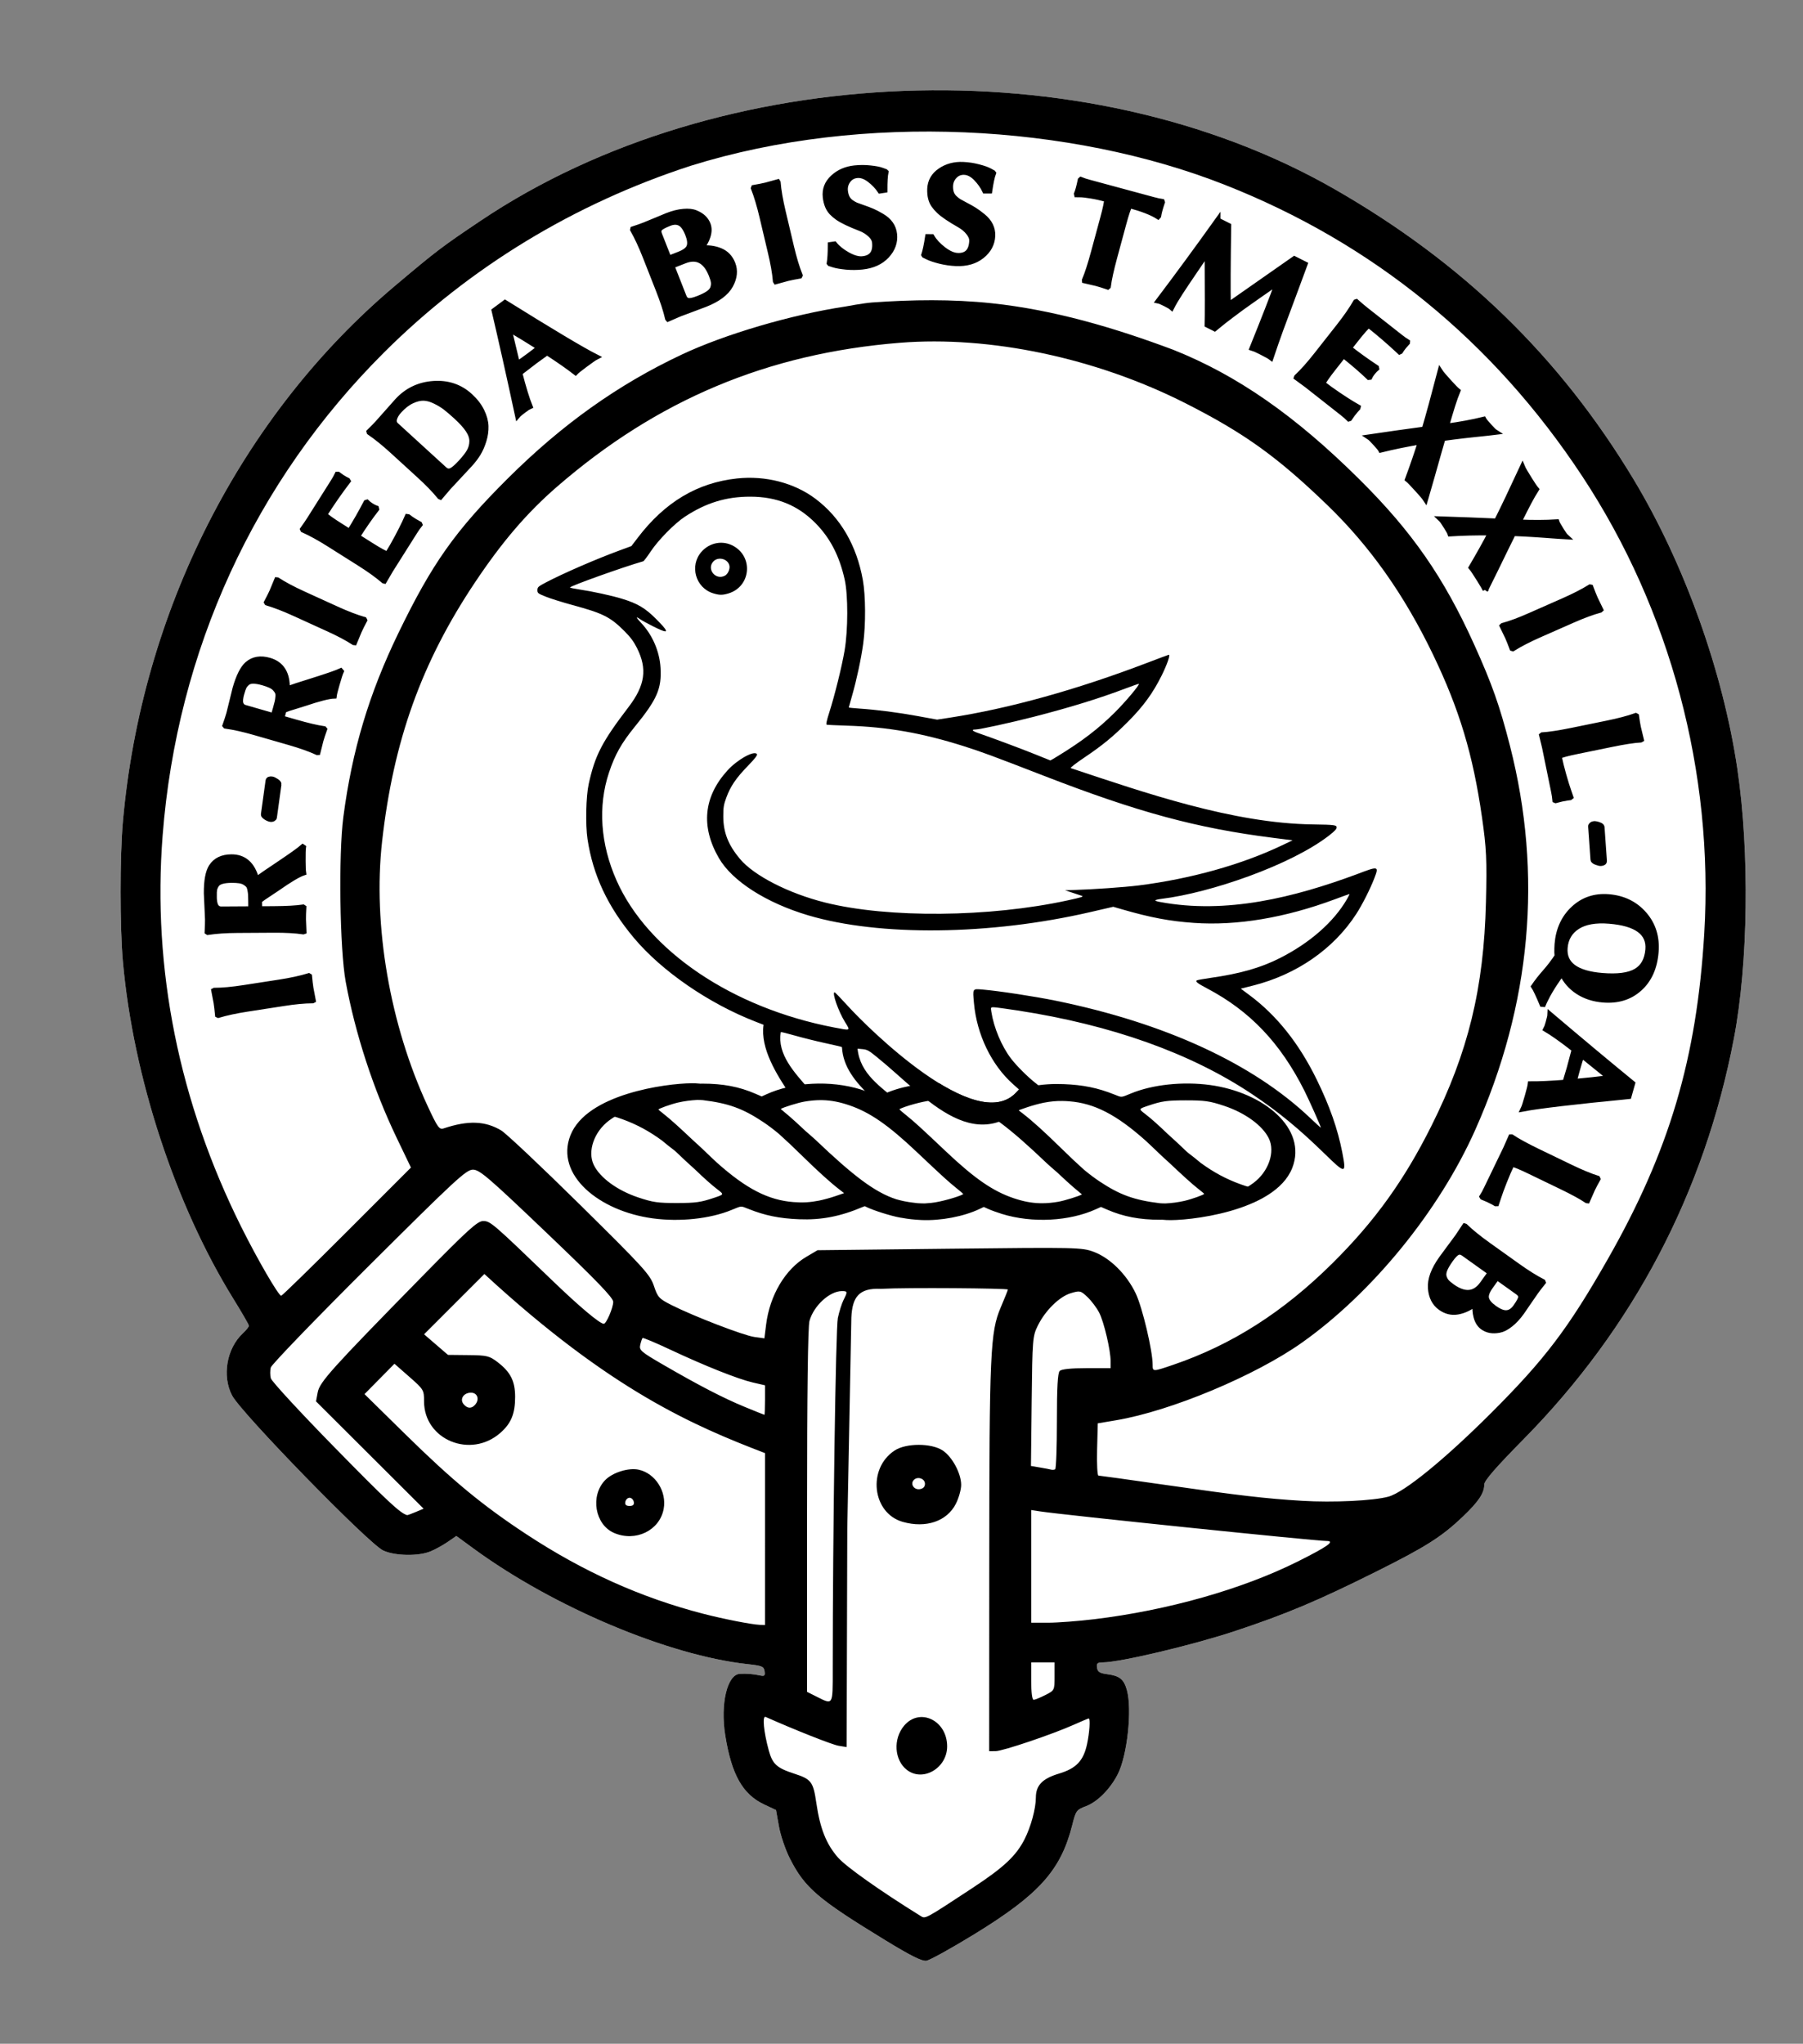 <?xml version="1.0" encoding="UTF-8" standalone="no"?>
<!-- Created with Inkscape (http://www.inkscape.org/) -->

<svg
   version="1.0"
   width="165.673"
   height="187.783"
   id="svg2"
   sodipodi:docname="jhoward-crest-badge-member.svg"
   inkscape:version="1.3.2 (091e20e, 2023-11-25)"
   xmlns:inkscape="http://www.inkscape.org/namespaces/inkscape"
   xmlns:sodipodi="http://sodipodi.sourceforge.net/DTD/sodipodi-0.dtd"
   xmlns="http://www.w3.org/2000/svg"
   xmlns:svg="http://www.w3.org/2000/svg">
  <rect width="100%" height="100%" fill="#808080" stroke="none"/>
  <sodipodi:namedview
     id="namedview1"
     pagecolor="#ffffff"
     bordercolor="#000000"
     borderopacity="0.25"
     inkscape:showpageshadow="2"
     inkscape:pageopacity="0.0"
     inkscape:pagecheckerboard="0"
     inkscape:deskcolor="#d1d1d1"
     inkscape:zoom="3.7127942"
     inkscape:cx="51.309065"
     inkscape:cy="69.758782"
     inkscape:window-width="1920"
     inkscape:window-height="1027"
     inkscape:window-x="1710"
     inkscape:window-y="25"
     inkscape:window-maximized="0"
     inkscape:current-layer="svg2">
    <inkscape:page
       x="0"
       y="0"
       width="165.673"
       height="187.783"
       id="page1"
       margin="9.6"
       bleed="0" />
  </sodipodi:namedview>
  <defs
     id="defs31">
    <inkscape:path-effect
       effect="fill_between_many"
       method="originald"
       linkedpaths="#path2,0,1"
       id="path-effect3"
       is_visible="true"
       lpeversion="0"
       join="true"
       close="true"
       autoreverse="true" />
    <inkscape:path-effect
       effect="fill_between_many"
       method="originald"
       linkedpaths="#path1,0,1"
       id="path-effect4"
       is_visible="true"
       lpeversion="0"
       join="true"
       close="true"
       autoreverse="true" />
    <inkscape:path-effect
       effect="fill_between_many"
       method="originald"
       linkedpaths="#path5,0,1"
       id="path-effect6"
       is_visible="true"
       lpeversion="0"
       join="true"
       close="true"
       autoreverse="true" />
  </defs>
  <g
     id="g1"
     transform="matrix(0.01,0,0,0.01,-66.364,76.652)"
     inkscape:label="Member Crest Badge">
    <g
       id="g2"
       inkscape:label="Belt">
      <path
         inkscape:original-d="M 0,0"
         inkscape:path-effect="#path-effect6"
         d="m 18897.037,-5928.535 c 1181.554,676.796 2071.936,1541.033 2751.936,2671.132 464.596,772.124 820.113,1765.195 951.988,2659.215 113.009,766.022 99.738,1784.777 -32.233,2474.973 -270.35,1413.956 -923.818,2658.555 -1933.954,3683.392 -253.915,257.616 -359.612,379.278 -359.782,414.127 0,79.906 -51.729,157.039 -196.572,295.364 -191.364,182.747 -338.155,276.342 -780.247,497.476 -549.896,275.059 -842.719,398.471 -1319.4,556.088 -388.138,128.339 -1052.636,285.599 -1208.488,286.001 -50.436,0.166 -59.364,8.19 -53.648,48.435 5.516,38.846 24.313,50.61 96.202,60.205 111.786,14.922 150.878,46.903 178.394,145.966 49.432,177.976 3.496,601.344 -83.792,772.467 -69.257,135.758 -185.913,253.649 -290.525,293.601 -89.642,34.234 -94.415,40.73 -127.861,173.876 -104.359,415.45 -304.506,638.311 -901.954,1004.301 -210.901,129.199 -408.42,238.38 -438.927,242.626 -40.351,5.612 -142.097,-45.158 -373.387,-186.325 v 0 c -625.341,-381.675 -744.402,-483.77 -882.02,-756.339 -39.781,-78.796 -84.353,-210.554 -99.059,-292.797 l -26.723,-149.532 -106.7,-49.977 c -200.01,-93.679 -301.84,-274.064 -360.086,-637.833 -46.042,-287.543 18.49,-557.798 134.588,-563.701 64.455,-3.278 123.524,1.426 184.299,14.675 42.115,9.18 48.8,3.228 42.918,-38.217 -6.245,-43.907 -22.824,-50.827 -157.166,-65.545 -728.236,-79.784 -1783.25,-524.933 -2517.847,-1062.381 l -157.497,-115.229 -78.535,54.232 c -43.195,29.828 -114.441,69.163 -158.316,87.412 -110.753,46.06 -328.375,42.076 -435.209,-7.964 -133.902,-62.722 -1304.118,-1263.262 -1388.623,-1424.612 -93.739,-178.99 -49.827,-432.113 99.07,-571.104 30.653,-28.611 55.735,-59.736 55.735,-69.168 0,-9.43 -64.444,-121.205 -143.203,-248.387 -534.41,-862.99 -919.98,-2039.369 -1014.669,-3095.847 -28.199,-314.625 -28.267,-968.454 -0.166,-1287.463 170.043,-1928.177 1085.084,-3730.695 2499.116,-4922.818 384.281,-323.981 430.529,-359.111 791.268,-601.092 2194.132,-1471.829 5540.982,-1606.712 7841.045,-289.236 z"
         id="path6"
         style="vector-effect:non-scaling-stroke;fill:#ffffff;fill-opacity:1;stroke-width:101.95;stroke-dasharray:none;-inkscape-stroke:hairline"
         inkscape:label="Fill" />
      <path
         style="display:inline;fill:#000000;stroke-width:23.68"
         d="m 18897.037,-5928.535 c 1181.554,676.796 2071.936,1541.033 2751.936,2671.132 464.596,772.124 820.113,1765.195 951.988,2659.215 113.009,766.022 99.738,1784.777 -32.233,2474.973 -270.35,1413.956 -923.818,2658.555 -1933.954,3683.392 -253.915,257.616 -359.612,379.278 -359.782,414.127 0,79.906 -51.729,157.039 -196.572,295.364 -191.364,182.747 -338.155,276.342 -780.247,497.476 -549.896,275.059 -842.719,398.471 -1319.4,556.088 -388.138,128.339 -1052.636,285.599 -1208.488,286.001 -50.436,0.166 -59.364,8.19 -53.648,48.435 5.516,38.846 24.313,50.61 96.202,60.205 111.786,14.922 150.878,46.903 178.394,145.966 49.432,177.976 3.496,601.344 -83.792,772.467 -69.257,135.758 -185.913,253.649 -290.525,293.601 -89.642,34.234 -94.415,40.73 -127.861,173.876 -104.359,415.45 -304.506,638.311 -901.954,1004.301 -210.901,129.199 -408.42,238.38 -438.927,242.626 -40.351,5.612 -142.097,-45.158 -373.387,-186.325 v 0 c -625.341,-381.675 -744.402,-483.77 -882.02,-756.339 -39.781,-78.796 -84.353,-210.554 -99.059,-292.797 l -26.723,-149.532 -106.7,-49.977 c -200.01,-93.679 -301.84,-274.064 -360.086,-637.833 -46.042,-287.543 18.49,-557.798 134.588,-563.701 64.455,-3.278 123.524,1.426 184.299,14.675 42.115,9.18 48.8,3.228 42.918,-38.217 -6.245,-43.907 -22.824,-50.827 -157.166,-65.545 -728.236,-79.784 -1783.25,-524.933 -2517.847,-1062.381 l -157.497,-115.229 -78.535,54.232 c -43.195,29.828 -114.441,69.163 -158.316,87.412 -110.753,46.06 -328.375,42.076 -435.209,-7.964 -133.902,-62.722 -1304.118,-1263.262 -1388.623,-1424.612 -93.739,-178.99 -49.827,-432.113 99.07,-571.104 30.653,-28.611 55.735,-59.736 55.735,-69.168 0,-9.43 -64.444,-121.205 -143.203,-248.387 -534.41,-862.99 -919.98,-2039.369 -1014.669,-3095.847 -28.199,-314.625 -28.267,-968.454 -0.166,-1287.463 170.043,-1928.177 1085.084,-3730.695 2499.116,-4922.818 384.281,-323.981 430.529,-359.111 791.268,-601.092 2194.132,-1471.829 5540.982,-1606.712 7841.045,-289.236 z M 15576.119,9679.292 c 283.228,-186.052 396.315,-291.902 473.83,-443.516 58.707,-114.839 104.349,-282.4 104.689,-384.312 0,-112.656 60.356,-174.821 212.748,-220.469 157.887,-47.295 224.77,-117.643 257.666,-271.018 22.892,-106.771 31.263,-235.605 15.31,-235.605 -4.46,0 -64.782,25.403 -134.116,56.453 -198.977,89.115 -656.575,243.786 -721.497,243.874 l -59.017,0.095 0.781,-1711.253 c 0.829,-1954.194 8.79,-2138.862 105.161,-2365.322 36.294,-85.299 65.992,-159.482 65.992,-164.851 0,-11.438 -928.043,-19.698 -1167.156,-6.358 -200.815,-9.41 -262.822,74.633 -271.36,265.095 v 3.927 0.023 l -37.256,1937.591 -6.003,2003.635 -73.937,-11.999 c -57.403,-9.315 -397.522,-143.768 -670.343,-264.999 -32.36,-14.379 -18.241,135.98 28.936,308.141 34.337,125.329 73.128,160.758 232.853,212.707 158.657,51.598 175.48,73.895 204.27,270.816 34.303,234.64 91.396,377.863 199.75,501.118 74.057,84.248 387.374,305.877 755.381,534.341 48.253,29.957 31.727,38.776 483.669,-258.105 z m -607.682,-1083.186 c -114.854,-90.341 -126.543,-283.851 -24.476,-405.151 143.225,-170.206 395.532,-49.095 395.532,189.854 0,200.634 -224.266,330.762 -371.056,215.297 z m -36.631,-2277.866 c -281.614,-79.759 -328.146,-490.155 -74.413,-656.141 105.458,-68.983 337.45,-68.892 441.38,0.166 87.744,58.31 169.467,210.858 169.467,316.328 0,42.205 -21.717,119.821 -48.279,172.479 -81.434,161.486 -274.621,227.641 -488.155,167.16 z m 203.841,-350.074 c 0,-47.339 -66.711,-70.914 -101.688,-35.935 -36.064,36.065 -0.828,93.066 53.315,85.426 31.65,-4.493 48.373,-21.602 48.373,-49.49 z m -847.508,1710.958 c 0,-1262.905 27.72,-3143.847 47.142,-3234.75 12.604,-59.009 36.105,-133.363 52.228,-165.232 38.353,-75.832 37.331,-81.532 -14.671,-81.532 -113.07,0 -259.651,134.722 -298.402,274.252 -14.359,51.719 -22.205,665.401 -22.283,1743.91 v 1664.11 l 91.198,45.812 c 148.759,74.727 144.837,81.406 144.909,-246.57 z m 1953.436,230.235 c 84.688,-43.205 84.979,-43.785 84.979,-171.662 v -128.31 h -107.287 -107.295 v 171.661 c 0,104.521 8.735,171.662 22.318,171.662 12.271,0 60.55,-19.508 107.285,-43.351 z m -5154.334,-3868.843 -277.06,277.061 -277.063,277.061 109.814,94.591 109.812,94.59 186.83,1.939 c 171.072,1.776 193.628,7.128 267.454,63.433 120.399,91.835 162.631,174.889 162.718,320.069 0,155.259 -36.222,243.804 -135.918,331.339 -273.094,239.786 -700.847,63.149 -700.847,-289.413 0,-104.682 -3.079,-109.818 -135.984,-226.492 l -135.971,-119.381 -137.609,139.474 -137.612,139.473 375.511,369.108 c 433.461,426.075 709.955,654.415 1113.487,919.583 523.45,343.966 1052.295,581.696 1621.514,728.916 189.235,48.943 445.513,99.224 521.206,102.26 l 48.279,1.939 V 6476.131 5686.199 C 13014.419,5436.416 12248.976,5111.875 11087.25,4040.515 Z m 1190.784,2378.845 c -174.997,-76.121 -219.707,-340.024 -81.969,-483.797 68.059,-71.04 215.963,-117.319 309.365,-96.802 152.908,33.583 259.19,200.946 229.179,360.898 -37.265,198.622 -259.347,305.488 -456.575,219.701 z m 182.054,-285.192 c -3.996,-20.654 -21.452,-37.552 -38.834,-37.552 -17.378,0 -34.847,16.898 -38.829,37.552 -5.028,26.346 6.487,37.551 38.829,37.551 32.319,0 43.908,-11.205 38.834,-37.551 z m 4231.898,1078.192 c 674.443,-81.274 1360.978,-276.009 1869.401,-530.265 275.886,-137.96 346.64,-188.51 263.852,-188.51 -100.866,0 -2435.807,-241.115 -2632.79,-271.872 l -80.468,-12.564 v 517.728 517.727 h 156.216 c 85.909,0 276.612,-14.51 423.789,-32.244 z m -6235.459,-985.052 72.38,-30.241 -494.336,-493.065 -494.328,-493.064 15.473,-82.875 c 17.68,-94.686 126.402,-215.399 955.214,-1060.576 426.191,-434.608 513.152,-513.61 565.346,-513.61 65.589,0 85.549,17.177 639.038,550.115 247.38,238.198 432.92,394.025 469.154,394.025 23.247,0 86.584,-147.52 86.584,-201.665 0,-37.541 -152.048,-195.127 -610.057,-632.274 -538.24,-513.716 -618.156,-582.27 -678.751,-582.27 -61.791,0 -157.788,88.724 -957.178,884.697 -488.675,486.584 -893.997,906.619 -900.722,933.411 -6.723,26.792 -6.585,71.194 0.426,98.672 6.891,27.477 270.553,313.343 585.907,635.258 482.425,492.461 607.208,608.789 667.537,622.344 3.33,0.727 38.618,-12.249 78.423,-28.881 z M 15747.193,-4879.004 c 572.409,60.335 1128.846,224.94 1669.632,427.495 588.42,234.52 1121.553,605.745 1712.448,1192.4 482.74,479.273 773.649,898.252 1053.572,1517.435 163.393,361.411 234.289,562.113 328.148,928.907 303.012,1184.204 194.898,2377.611 -319.919,3531.341 -330.999,741.788 -944.43,1494.575 -1590.976,1952.409 -430.399,304.773 -1205.75,628.669 -1707.578,713.322 l -168.998,28.509 -6.081,239.977 c -3.33,131.988 2.131,239.977 12.034,239.977 9.952,0 283.056,38.073 606.88,84.607 688.996,99.008 928.329,126.869 1264.7,147.224 285.4,17.271 654.979,-0.485 792.883,-38.098 h 0.02 c 145.832,-39.773 517.731,-342.798 947.036,-771.648 491.992,-491.471 706.541,-774.678 1069.456,-1411.693 565,-991.736 817.317,-1843.857 885.973,-2992.158 88.242,-1475.898 -311.056,-2971.698 -1121.396,-4200.91 -818.674,-1241.834 -1924.202,-2142.403 -3288.56,-2678.87 -1409.898,-554.372 -3314.154,-668.489 -4901.711,-173.586 -1072.005,348.167 -2033.914,933.277 -2817.721,1713.97 C 8975.856,-3241.951 8262.626,-1686.55 8130.703,12.28 8035.483,1238.443 8280.683,2458.804 8853.05,3607.522 c 148.43,297.876 342.844,633.003 367.223,633.003 8.144,0 279.703,-265.038 603.482,-588.974 l 588.68,-588.972 -131.877,-274.7 c -213.209,-444.115 -380.069,-955.506 -467.731,-1433.417 -54.41,-296.646 -66.785,-1167.176 -21.502,-1512.768 80.494,-614.35 235.788,-1132.891 506.747,-1692.066 309.536,-638.785 521.838,-938.588 1005.33,-1419.702 498.288,-495.837 1009.957,-860.297 1595.045,-1136.138 400.001,-188.584 1011.513,-368.312 1506.133,-442.665 0,0 164.681,-31.334 248.095,-37.294 363.917,-26.002 732.27,-31.015 1094.517,7.169 z m 600.822,10270.542 c 0,-309.198 7.379,-441.743 25.748,-460.074 16.69,-16.694 103.466,-25.749 246.764,-25.749 h 221.014 v -62.97 c 0,-102.402 -60.775,-360.898 -105.133,-447.121 -22.626,-43.998 -70.775,-108.145 -106.996,-142.548 -62.98,-59.834 -69.648,-61.413 -153.374,-36.326 -105.268,31.538 -235.028,159.097 -303.736,298.59 -47.631,96.706 -49.859,124.249 -56.196,694.944 l -6.569,594.248 81.701,13.69 c 44.938,7.526 91.359,16.424 103.161,19.766 11.799,3.34 28.703,1.98 37.549,-3.024 8.857,-5.004 16.101,-204.546 16.101,-443.425 z m -2682.222,-192.459 v -135.79 l -111.913,-25.833 c -137.222,-31.675 -441.053,-152.667 -762.776,-303.755 -132.93,-62.427 -245.604,-109.593 -250.388,-104.812 -4.788,4.777 -14.305,32.812 -21.176,62.292 -11.465,49.19 5.514,64.051 206.506,180.614 331.917,192.505 557.011,309.043 752.249,389.472 97.226,40.049 179.183,72.993 182.136,73.21 2.913,0.249 5.354,-60.713 5.354,-135.397 z m -2661.605,40.26 c 40.401,-48.684 18.366,-108.32 -40.018,-108.32 -67.685,0 -106.03,59.56 -67.915,105.49 35.152,42.352 74.277,43.378 107.933,2.829 z m 6407.865,-362.804 c 543.046,-184.702 1014.499,-485.123 1469.526,-936.419 386.034,-382.878 657.658,-760.005 907.719,-1260.327 338.505,-677.264 481.543,-1263.894 501.034,-2054.89 9.642,-391.252 4.788,-494.426 -36.655,-783.206 -82.504,-574.444 -207.402,-989.269 -449.016,-1491.311 -265.004,-550.636 -578.919,-994.927 -970.305,-1373.294 -459.369,-444.079 -766.326,-664.476 -1306.175,-937.832 -820.896,-415.671 -1795.393,-621.615 -2625.002,-554.755 -1212.582,97.723 -2226.979,523.518 -3146.937,1320.927 -276.907,240.025 -503.997,504.729 -754.725,879.766 -491.774,735.582 -750.468,1456.897 -854.227,2381.807 -86.038,766.922 72.004,1684.52 418.599,2430.492 91.434,196.781 107.19,218.737 147.383,205.286 223.96,-74.955 381.244,-69.404 528.345,18.645 45.251,27.087 371.114,334.26 724.123,682.608 587.253,579.482 645.046,642.968 679.378,746.33 34.58,104.107 47.343,117.931 162.725,176.174 203.991,102.975 661.914,279.193 760.709,292.733 l 91.666,12.565 15.688,-125.54 c 33.744,-270.119 175.987,-509.789 370.361,-624.044 l 102.328,-60.15 1212.359,-13.627 c 1169.795,-13.149 1216.331,-12.149 1325.262,28.456 150.142,55.965 302.829,207.262 386.418,382.905 60.917,128.012 155.145,525.681 155.145,654.784 0,64.39 0.829,64.396 184.274,1.921 z"
         id="path5"
         sodipodi:nodetypes="csssscssscssssssssccsscssssssscsssssssscssscscsssssccssscccccsssssssccssssssssssssccscssssccsccsccccssscccccsscssscccssssccsscsssssscssscsscccssccccsssssssssssssscccssssssccsssssssssssssssscsssssssasccscsssssccssscccssssssscscssssssssscsssssssssssssscsscssssssss"
         inkscape:label="Outline" />
    </g>
    <g
       id="g5"
       transform="matrix(37.095,0,0,37.095,10737.595,-3040.344)"
       style="display:inline;stroke-width:0.628"
       inkscape:label="Torse">
      <path
         inkscape:original-d="M 0,0"
         inkscape:path-effect="#path-effect3"
         d="m 60.795,143.953 c -6.415,0.043 -25.825,2.655 -29.774,12.729 -3.721,9.489 6.953,18.322 20.137,20.113 6.674,0.906 14.145,0.107 19.412,-2.077 2.591,-1.074 2.352,-1.062 4.401,-0.238 3.99,1.604 7.592,2.34 12.395,2.531 5.526,0.22 10.16,-0.68 15.763,-3.062 0.266,-0.113 0.44,-0.169 0.613,-0.17 l 0.471,0.23 c 1.785,0.871 6.017,2.201 8.278,2.602 0.127,0.022 0.268,0.038 0.399,0.058 1.54,0.286 3.092,0.455 4.778,0.531 4.786,0.215 10.401,-0.853 14.333,-2.727 l 1.13,-0.538 1.272,0.572 c 0.699,0.315 2.198,0.857 3.33,1.206 7.443,2.292 16.566,1.816 23.163,-1.209 l 1.255,-0.576 1.707,0.74 c 3.947,1.712 7.937,2.469 12.995,2.467 0.172,-6e-5 0.307,-0.011 0.475,-0.012 0.35,0.026 0.691,0.059 1.049,0.08 4.859,0.296 26.663,-1.96 30.876,-12.705 3.721,-9.489 -6.954,-18.322 -20.138,-20.113 -6.674,-0.906 -14.145,-0.107 -19.412,2.077 -2.591,1.074 -2.351,1.061 -4.401,0.237 -3.99,-1.604 -7.592,-2.34 -12.395,-2.531 -5.526,-0.22 -10.16,0.68 -15.763,3.062 -0.265,0.113 -0.439,0.169 -0.611,0.171 l -0.472,-0.23 c -1.785,-0.871 -6.017,-2.201 -8.278,-2.602 -0.127,-0.023 -0.269,-0.038 -0.4,-0.058 -1.54,-0.286 -3.092,-0.455 -4.777,-0.531 -4.786,-0.215 -10.401,0.853 -14.333,2.727 l -1.13,0.539 -1.272,-0.572 c -0.699,-0.315 -2.198,-0.858 -3.33,-1.206 -7.443,-2.292 -16.566,-1.816 -23.163,1.21 l -1.255,0.575 -1.706,-0.74 c -3.947,-1.712 -7.938,-2.469 -12.996,-2.467 -0.171,9e-5 -0.306,0.011 -0.474,0.012 -0.351,-0.026 -0.692,-0.059 -1.05,-0.081 v 3.6e-4 c -0.304,-0.018 -0.673,-0.027 -1.101,-0.024 z"
         id="path3"
         style="fill:#ffffff;fill-opacity:1;stroke:#000000;stroke-width:0.628;stroke-opacity:1"
         inkscape:label="Fill" />
      <path
         id="path2"
         style="fill:#000000;stroke-width:0.628"
         d="m 60.795,143.953 c -6.415,0.043 -25.825,2.655 -29.774,12.729 -3.721,9.489 6.953,18.322 20.137,20.113 6.674,0.906 14.145,0.107 19.412,-2.077 2.591,-1.074 2.352,-1.062 4.401,-0.238 3.99,1.604 7.592,2.34 12.395,2.531 5.526,0.22 10.16,-0.68 15.763,-3.062 0.266,-0.113 0.44,-0.169 0.613,-0.17 l 0.471,0.23 c 1.785,0.871 6.017,2.201 8.278,2.602 0.127,0.022 0.268,0.038 0.399,0.058 1.54,0.286 3.092,0.455 4.778,0.531 4.786,0.215 10.401,-0.853 14.333,-2.727 l 1.13,-0.538 1.272,0.572 c 0.699,0.315 2.198,0.857 3.33,1.206 7.443,2.292 16.566,1.816 23.163,-1.209 l 1.255,-0.576 1.707,0.74 c 3.947,1.712 7.937,2.469 12.995,2.467 0.172,-6e-5 0.307,-0.011 0.475,-0.012 0.35,0.026 0.691,0.059 1.049,0.08 4.859,0.296 26.663,-1.96 30.876,-12.705 3.721,-9.489 -6.954,-18.322 -20.138,-20.113 -6.674,-0.906 -14.145,-0.107 -19.412,2.077 -2.591,1.074 -2.351,1.061 -4.401,0.237 -3.99,-1.604 -7.592,-2.34 -12.395,-2.531 -5.526,-0.22 -10.16,0.68 -15.763,3.062 -0.265,0.113 -0.439,0.169 -0.611,0.171 l -0.472,-0.23 c -1.785,-0.871 -6.017,-2.201 -8.278,-2.602 -0.127,-0.023 -0.269,-0.038 -0.4,-0.058 -1.54,-0.286 -3.092,-0.455 -4.777,-0.531 -4.786,-0.215 -10.401,0.853 -14.333,2.727 l -1.13,0.539 -1.272,-0.572 c -0.699,-0.315 -2.198,-0.858 -3.33,-1.206 -7.443,-2.292 -16.566,-1.816 -23.163,1.21 l -1.255,0.575 -1.706,-0.74 c -3.947,-1.712 -7.938,-2.469 -12.996,-2.467 -0.171,9e-5 -0.306,0.011 -0.474,0.012 -0.351,-0.026 -0.692,-0.059 -1.05,-0.081 v 3.6e-4 c -0.304,-0.018 -0.673,-0.027 -1.101,-0.024 z m 1.352,3.82 c 0.527,0.011 1.109,0.016 1.401,0.051 6.333,0.774 9.899,2.063 14.891,5.384 1.275,0.848 2.537,1.803 3.892,2.925 1.672,1.491 3.543,3.257 5.733,5.404 4.059,3.979 7.039,6.674 9.363,8.467 l 1.103,0.851 -2.136,0.738 c -1.175,0.406 -3.003,0.908 -4.063,1.115 -2.246,0.439 -4.031,0.542 -6.333,0.365 -6.2,-0.477 -11.658,-3.24 -19.01,-9.803 -0.504,-0.474 -0.971,-0.893 -1.515,-1.425 -1.537,-1.501 -3.382,-3.222 -4.483,-4.195 -2.942,-2.785 -5.478,-5.098 -6.904,-6.207 -0.844,-0.656 -1.535,-1.237 -1.537,-1.292 -0.009,-0.221 3.1,-1.331 4.86,-1.736 1.558,-0.358 3.151,-0.564 4.739,-0.642 z m 59.596,6.8e-4 c 0.596,4e-4 1.174,0.021 1.743,0.055 0.356,0.038 0.763,0.088 1.325,0.158 1.442,0.179 2.758,0.453 4.035,0.827 5.308,1.724 10.723,5.897 19.929,14.676 0.53,0.506 1.593,1.413 2.522,2.222 1.681,1.58 3.249,3.024 4.059,3.703 l 2.076,1.74 c -0.014,0.011 -0.014,0.022 -0.03,0.033 -0.611,0.401 -4.262,1.534 -5.803,1.801 -1.424,0.246 -2.727,0.369 -3.995,0.374 -0.199,-0.001 -0.397,-0.003 -0.596,-0.009 -2.108,-0.057 -4.144,-0.455 -6.476,-1.242 -5.128,-1.731 -9.667,-4.862 -16.756,-11.561 -6.513,-6.155 -7.696,-7.233 -9.853,-8.984 -0.899,-0.73 -1.467,-1.176 -1.707,-1.499 1.219,-0.674 5.63,-1.94 7.959,-2.164 0.708,-0.068 1.167,-0.106 1.569,-0.129 z m -29.076,0.045 c 0.199,0.001 0.397,0.003 0.596,0.009 2.108,0.057 4.144,0.455 6.476,1.242 5.128,1.731 9.667,4.862 16.755,11.561 6.513,6.155 7.696,7.233 9.853,8.983 0.899,0.73 1.468,1.176 1.708,1.499 -1.219,0.674 -5.629,1.94 -7.959,2.164 -0.707,0.068 -1.167,0.107 -1.569,0.129 -0.599,-4e-4 -1.181,-0.022 -1.753,-0.056 -0.355,-0.038 -0.758,-0.088 -1.315,-0.157 -1.435,-0.178 -2.745,-0.45 -4.017,-0.821 -5.314,-1.721 -10.731,-5.892 -19.948,-14.681 -0.528,-0.504 -1.588,-1.408 -2.513,-2.214 -1.685,-1.583 -3.257,-3.032 -4.068,-3.711 l -2.076,-1.74 c 0.014,-0.011 0.014,-0.022 0.03,-0.033 0.611,-0.401 4.263,-1.534 5.804,-1.801 1.424,-0.246 2.727,-0.369 3.995,-0.374 z m 90.389,0.055 c 4.812,-0.007 6.036,0.168 9.668,1.38 5.181,1.729 9.496,4.885 11.027,8.062 1.616,3.355 -0.083,8.246 -3.831,11.025 -0.671,0.498 -1.301,0.903 -1.401,0.9 -0.1,-0.002 -0.925,-0.273 -1.833,-0.601 -3.509,-1.267 -6.658,-2.954 -9.867,-5.312 -0.946,-0.804 -1.955,-1.609 -3.022,-2.408 -0.166,-0.142 -0.334,-0.291 -0.501,-0.437 -1.469,-1.416 -2.983,-2.842 -4.558,-4.238 -2.289,-2.194 -4.044,-3.782 -5.572,-4.958 -1.717,-1.321 -1.738,-1.267 0.805,-2.126 3.24,-1.095 4.543,-1.28 9.086,-1.286 z m -30.428,0.154 c 0.526,0.008 1.069,0.035 1.645,0.08 6.202,0.477 11.661,3.241 19.016,9.808 0.502,0.473 0.968,0.89 1.51,1.419 1.539,1.503 3.387,3.227 4.487,4.2 2.94,2.782 5.474,5.094 6.899,6.202 0.844,0.656 1.536,1.237 1.538,1.292 0.008,0.221 -3.1,1.332 -4.86,1.737 -1.557,0.358 -3.148,0.564 -4.735,0.642 -0.529,-0.011 -1.113,-0.016 -1.405,-0.052 -6.333,-0.774 -9.899,-2.063 -14.891,-5.384 -1.272,-0.847 -2.532,-1.8 -3.884,-2.919 -1.674,-1.492 -3.547,-3.26 -5.74,-5.41 -4.059,-3.979 -7.039,-6.674 -9.363,-8.467 l -1.103,-0.851 2.136,-0.738 c 1.175,-0.406 3.003,-0.908 4.063,-1.115 1.685,-0.329 3.109,-0.469 4.688,-0.444 z m -110.875,3.911 c 0.1,0.002 0.924,0.273 1.833,0.601 3.509,1.267 6.658,2.954 9.867,5.312 0.947,0.805 1.958,1.611 3.026,2.412 0.162,0.138 0.326,0.284 0.489,0.426 1.474,1.421 2.993,2.852 4.574,4.253 2.285,2.19 4.039,3.777 5.565,4.952 1.717,1.321 1.737,1.267 -0.806,2.126 -3.24,1.095 -4.543,1.28 -9.086,1.286 -4.812,0.007 -6.035,-0.168 -9.667,-1.38 -5.181,-1.729 -9.497,-4.885 -11.028,-8.062 -1.616,-3.355 0.083,-8.246 3.831,-11.025 0.671,-0.498 1.302,-0.903 1.401,-0.9 z"
         inkscape:label="Outline" />
    </g>
    <g
       id="g4"
       transform="matrix(37.095,0,0,37.095,10451.552,-3502.626)"
       style="display:inline;stroke-width:0.628"
       inkscape:label="Martlet">
      <path
         d="m 148.79,158.465 0.779,-0.82 -1.486,-1.324 c -5.357,-4.775 -8.982,-12.306 -9.678,-20.107 -0.325,-3.647 -0.399,-3.534 2.171,-3.318 3.951,0.332 12.943,1.705 18.151,2.772 27.085,5.549 48.798,15.567 62.994,29.065 1.443,1.372 2.623,2.44 2.623,2.374 0,-0.289 -2.948,-6.907 -4.07,-9.137 -5.964,-11.852 -13.465,-19.741 -24.108,-25.356 -2.387,-1.26 -2.918,-1.67 -2.569,-1.986 0.103,-0.093 1.616,-0.372 3.362,-0.619 7.305,-1.033 12.442,-2.492 17.17,-4.879 7.484,-3.778 13.427,-8.993 16.684,-14.643 0.398,-0.691 0.673,-1.257 0.61,-1.257 -0.063,0 -1.704,0.592 -3.646,1.315 -12.305,4.583 -24.278,6.584 -34.907,5.834 -6.006,-0.424 -10.714,-1.311 -17.724,-3.341 l -2.235,-0.647 -5.703,1.318 c -24.827,5.738 -52.185,6.051 -69.863,0.799 -10.384,-3.085 -18.8,-8.47 -22.094,-14.137 -4.545,-7.819 -3.83,-15.22 2.101,-21.753 2.463,-2.712 6.678,-5.042 7.301,-4.034 0.16,0.259 -0.487,1.096 -2.263,2.927 -2.925,3.014 -4.29,5.024 -5.326,7.838 -0.646,1.756 -0.754,2.433 -0.748,4.698 0.01,3.926 1.229,7.029 4.115,10.476 3.488,4.166 12.055,8.552 21.146,10.826 15.577,3.895 40.717,3.668 60.033,-0.542 3.617,-0.788 4.088,-0.946 3.439,-1.154 -0.203,-0.065 -1.202,-0.395 -2.221,-0.734 l -1.852,-0.616 1.852,-0.056 c 5.053,-0.153 12.855,-0.697 16.404,-1.145 12.832,-1.618 25.468,-5.151 35.454,-9.914 l 2.646,-1.262 -4.895,-0.621 c -18.905,-2.399 -33.443,-6.338 -56.753,-15.378 -0.86,-0.334 9.894,-5.952 17.409,-12.367 6.093,-5.201 9.265,-11.449 8.691,-11.671 -9.138,-3.53 -49.99,15.686 -53.786,14.487 -10.331,-3.261 -10.988,-2.535 -20.997,-2.847 -2.619,-0.082 -4.9,-0.19 -5.068,-0.241 -0.207,-0.062 -0.009,-1.017 0.611,-2.954 1.364,-4.26 3.129,-11.387 3.82,-15.43 0.864,-5.051 0.879,-13.694 0.03,-17.524 -1.3,-5.869 -3.579,-10.292 -7.199,-13.971 -4.4,-4.472 -9.588,-6.59 -16.171,-6.601 -6,-0.01 -10.988,1.517 -16.24,4.971 -2.546,1.675 -6.593,5.795 -8.455,8.608 -0.851,1.286 -1.678,2.376 -1.838,2.422 -5.063,1.453 -18.139,6.133 -18.147,6.494 -0.002,0.079 1.039,0.298 2.312,0.487 3.262,0.485 7.97,1.511 10.552,2.298 3.879,1.183 5.774,2.309 8.498,5.05 0.732,0.737 1.301,1.333 1.702,1.795 1.477,1.7 0.694,1.583 -2.501,-0.017 -1.343,-0.673 -2.758,-1.447 -3.144,-1.72 -1.215,-0.859 -1.14,-0.545 0.213,0.893 2.798,2.974 4.554,7.042 4.792,11.104 0.303,5.167 -0.844,7.803 -6.321,14.53 -3.362,4.129 -4.958,6.958 -6.447,11.429 -2.777,8.335 -2.12,17.708 1.871,26.709 7.742,17.461 28.653,31.591 53.903,36.422 4.199,0.803 4.059,0.873 2.696,-1.338 -1.661,-2.693 -3.296,-7.376 -2.576,-7.376 0.11,0 1.61,1.553 3.333,3.452 4.821,5.311 31.606,31.923 41.564,21.442 z"
         id="path4"
         style="display:inline;fill:#ffffff;fill-opacity:1;stroke-width:0.628"
         sodipodi:nodetypes="scsssssssssssssssscssssssssssssscssscssssssscssssssssssssssssssssssss"
         inkscape:label="Fill" />
      <path
         style="display:inline;fill:#000000;fill-opacity:1;stroke-width:0.628"
         d="m 148.79,158.465 0.779,-0.82 -1.486,-1.324 c -5.357,-4.775 -8.982,-12.306 -9.678,-20.107 -0.325,-3.647 -0.399,-3.534 2.171,-3.318 3.951,0.332 12.943,1.705 18.151,2.772 27.085,5.549 48.798,15.567 62.994,29.065 1.443,1.372 2.623,2.44 2.623,2.374 0,-0.289 -2.948,-6.907 -4.07,-9.137 -5.964,-11.852 -13.465,-19.741 -24.108,-25.356 -2.387,-1.26 -2.918,-1.67 -2.569,-1.986 0.103,-0.093 1.616,-0.372 3.362,-0.619 7.305,-1.033 12.442,-2.492 17.17,-4.879 7.484,-3.778 13.427,-8.993 16.684,-14.643 0.398,-0.691 0.673,-1.257 0.61,-1.257 -0.063,0 -1.704,0.592 -3.646,1.315 -12.305,4.583 -24.278,6.584 -34.907,5.834 -6.006,-0.424 -10.714,-1.311 -17.724,-3.341 l -2.235,-0.647 -5.703,1.318 c -24.827,5.738 -52.185,6.051 -69.863,0.799 -10.384,-3.085 -18.8,-8.47 -22.094,-14.137 -4.545,-7.819 -3.83,-15.22 2.101,-21.753 2.463,-2.712 6.678,-5.042 7.301,-4.034 0.16,0.259 -0.487,1.096 -2.263,2.927 -2.925,3.014 -4.29,5.024 -5.326,7.838 -0.646,1.756 -0.754,2.433 -0.748,4.698 0.01,3.926 1.229,7.029 4.115,10.476 3.488,4.166 12.055,8.552 21.146,10.826 15.577,3.895 40.717,3.668 60.033,-0.542 3.617,-0.788 4.088,-0.946 3.439,-1.154 -0.203,-0.065 -1.202,-0.395 -2.221,-0.734 l -1.852,-0.616 1.852,-0.056 c 5.053,-0.153 12.855,-0.697 16.404,-1.145 12.832,-1.618 25.468,-5.151 35.454,-9.914 l 2.646,-1.262 -4.895,-0.621 C 193.533,92.906 178.994,88.967 155.684,79.927 143.021,75.016 140.17,73.963 135.841,72.596 c -10.331,-3.261 -18.831,-4.754 -28.84,-5.066 -2.619,-0.082 -4.9,-0.19 -5.068,-0.241 -0.207,-0.062 -0.009,-1.017 0.611,-2.954 1.364,-4.26 3.129,-11.387 3.82,-15.43 0.864,-5.051 0.879,-13.694 0.03,-17.524 -1.3,-5.869 -3.579,-10.292 -7.199,-13.971 -4.4,-4.472 -9.588,-6.59 -16.171,-6.601 -6,-0.01 -10.988,1.517 -16.24,4.971 -2.546,1.675 -6.593,5.795 -8.455,8.608 -0.851,1.286 -1.678,2.376 -1.838,2.422 -5.063,1.453 -18.139,6.133 -18.147,6.494 -0.002,0.079 1.039,0.298 2.312,0.487 3.262,0.485 7.97,1.511 10.552,2.298 3.879,1.183 5.774,2.309 8.498,5.05 0.732,0.737 1.301,1.333 1.702,1.795 1.477,1.7 0.694,1.583 -2.501,-0.017 -1.343,-0.673 -2.758,-1.447 -3.144,-1.72 -1.215,-0.859 -1.14,-0.545 0.213,0.893 2.798,2.974 4.554,7.042 4.792,11.104 0.303,5.167 -0.844,7.803 -6.321,14.53 -3.362,4.129 -4.958,6.958 -6.447,11.429 -2.777,8.335 -2.12,17.708 1.871,26.709 7.742,17.461 28.653,31.591 53.903,36.422 4.199,0.803 4.059,0.873 2.696,-1.338 -1.661,-2.693 -3.296,-7.376 -2.576,-7.376 0.11,0 1.61,1.553 3.333,3.452 4.821,5.311 31.606,31.923 41.564,21.442 z M 73.796,34.74 c -4.366,-1.356 -5.906,-6.843 -2.885,-10.275 2.078,-2.361 5.396,-2.923 8.056,-1.365 4.887,2.864 4.048,10.042 -1.364,11.671 -1.514,0.456 -2.256,0.449 -3.806,-0.032 z m 2.925,-4.364 c 0.729,-0.39 1.282,-1.6 1.119,-2.45 -0.321,-1.679 -2.69,-2.359 -3.924,-1.126 -1.859,1.859 0.468,4.827 2.805,3.576 z m 16.201,128.632 c -3.356,-4.992 -7.489,-11.532 -6.634,-17.394 l -1.947,-0.754 C 72.744,136.367 61.053,128.32 54.168,120.093 47.679,112.339 44.01,104.517 42.682,95.603 42.153,92.047 42.305,85.048 42.98,81.977 c 1.564,-7.119 3.284,-10.44 9.887,-19.083 4.083,-5.345 4.662,-9.423 2.073,-14.596 -0.791,-1.58 -1.599,-2.67 -3.081,-4.156 -3.527,-3.536 -5.303,-4.429 -12.938,-6.501 -2.414,-0.656 -5.348,-1.574 -6.52,-2.042 -2.001,-0.799 -2.13,-0.898 -2.13,-1.644 0,-0.723 0.189,-0.893 2.117,-1.908 4.197,-2.209 12.289,-5.727 18.124,-7.878 l 3.043,-1.122 1.587,-2.083 C 61.862,12.15 69.89,7.356 79.704,6.299 86.771,5.538 93.923,7.393 99.17,11.346 c 6.176,4.653 10.168,11.502 11.714,20.096 0.694,3.86 0.737,11.058 0.094,15.757 -0.518,3.783 -1.639,9.022 -2.761,12.906 -0.45,1.558 -0.819,2.872 -0.819,2.921 0,0.048 1.161,0.167 2.58,0.265 4.464,0.306 9.556,0.962 14.512,1.868 l 4.789,0.875 3.149,-0.485 c 14.646,-2.256 31.387,-6.908 48.884,-13.582 2.889,-1.102 5.306,-2.004 5.37,-2.004 0.408,0 -0.439,2.447 -1.785,5.159 -2.156,4.343 -4.543,7.619 -8.304,11.394 -3.734,3.747 -6.336,5.881 -11.014,9.029 -1.879,1.265 -3.326,2.385 -3.215,2.49 18.305,6.092 40.177,13.696 59.997,13.954 5.557,0.072 5.824,0.199 5.888,0.704 0.048,0.38 -0.459,0.94 -1.798,1.984 -9.433,7.361 -29.475,14.276 -41.594,15.751 -0.837,0.102 -1.521,0.274 -1.521,0.383 0,0.109 0.506,0.28 1.124,0.38 16.463,3.109 33.317,-1.137 48.744,-6.846 5.444,-2.088 5.553,-2.064 4.39,0.958 -1.029,2.671 -2.981,6.538 -4.454,8.822 -5.61,8.697 -14.799,15.068 -25.674,17.8 l -2.962,0.744 2.182,1.624 c 6.713,4.994 12.227,11.915 16.603,20.842 3.237,6.604 5.23,12.285 6.368,18.152 1.032,5.325 0.806,5.342 -4.324,0.331 -6.439,-6.29 -11.568,-10.504 -18.052,-14.833 -15.193,-10.144 -34.784,-17.13 -58.076,-20.712 -2.838,-0.436 -5.497,-0.794 -5.91,-0.796 -0.735,-0.002 -0.747,0.022 -0.577,1.122 0.61,3.937 2.532,8.514 4.861,11.576 1.321,1.736 4.043,4.466 5.991,6.009 l 1.058,0.838 -0.789,1.528 c -14.264,18.041 -27.179,1.209 -39.378,-8.655 -2.035,-1.672 -2.495,-1.932 -3.609,-2.039 l -1.277,-0.123 c 0.613,6.255 5.754,9.455 10.124,13.161 l -7.029,-1.397 c -3.518,-3.473 -6.693,-7.121 -6.958,-12.156 -0.061,-0.061 -1.938,-0.505 -4.172,-0.988 -2.234,-0.483 -5.59,-1.318 -7.459,-1.855 -1.868,-0.537 -3.45,-0.924 -3.515,-0.859 -0.969,5.532 3.517,10.131 6.901,14.072 M 159.185,75.061 c 6.027,-3.689 10.066,-6.781 14.115,-10.807 2.637,-2.622 6.19,-6.845 5.956,-7.08 -0.042,-0.042 -1.612,0.505 -3.489,1.215 -6.401,2.421 -13.578,4.632 -22.463,6.921 -5.697,1.467 -13.51,3.174 -14.531,3.174 -1.088,0 -0.795,0.366 0.707,0.884 3.715,1.282 11.023,4.012 14.221,5.313 1.965,0.799 3.6,1.458 3.633,1.464 0.034,0.006 0.867,-0.481 1.852,-1.084 z"
         id="path1"
         sodipodi:nodetypes="scsssssssssssssssscssssssssssssscssscssssscssssssssssssssssssssssssssssssssssccsssssssssssscsssscsssscsssssscsssssssssscsssssscssscssscccsssscssssssssss"
         inkscape:label="Outline" />
    </g>
    <path
       d="m 8908.615,1604.635 q -154.803,23.932 -266.503,57.319 l -4.341,-2.015 q -6.002,-64.891 -13.101,-110.807 0,0 -21.175,-110.902 l 3.733,-1.92 q 108.798,-0.029 271.472,-25.178 l 328.627,-50.805 q 152.835,-23.628 266.401,-57.975 l 4.443,2.671 q 6.002,64.891 12.999,110.151 0,0 21.175,110.902 l -3.733,1.92 q -111.422,0.435 -271.37,25.834 z M 8602.74,568.839 q 0.406,67.7 17.821,94.145 16.752,26.45 49.275,26.255 l 273.454,-1.638 -0.437,-73.01 q -0.235,-39.16 -1.693,-61.055 -1.459,-21.895 -6.923,-47.748 -5.465,-25.853 -16.16,-38.401 -11.363,-13.207 -31.346,-25.035 -19.987,-12.491 -49.883,-16.959 -29.895,-4.467 -71.71,-4.217 -58.408,0.35 -92.858,11.176 -35.118,10.167 -48.913,34.144 -14.463,23.318 -17.662,43.249 -3.199,19.932 -2.965,59.091 z m 416.878,118.305 130.09,-0.779 q 175.223,-1.05 272.047,-14.905 l 3.998,2.631 q -3.609,62.414 -3.33,108.874 l 4.642,110.154 -3.974,1.351 Q 9312.814,878.537 9150.865,879.508 l -332.526,1.992 q -156.639,0.938 -272.027,18.223 l -3.998,-2.631 q 3.577,-67.724 3.299,-114.184 -0.131,-21.903 -5.378,-122.097 -5.25,-100.858 -5.35,-117.451 -1.034,-172.568 44.338,-243.861 56.551,-88.617 183.322,-89.377 175.887,-1.054 230.229,206.374 47.573,-36.127 215.495,-147.979 167.254,-112.511 210.169,-150.602 l 3.998,2.631 q -3.819,27.237 -3.223,126.795 0.481,80.311 4.619,106.172 -70.216,23.652 -242.068,144.156 -14.542,10.043 -75.366,50.233 -61.492,39.529 -88.569,62.259 0.739,12.607 1.49,27.205 0.084,13.938 0.151,25.221 0.064,10.62 0.147,24.558 z m 177.672,-1146.129 -41.943,303.764 q -1.089,7.89 -11.202,13.194 -10.022,4.646 -21.2,3.103 -17.752,-2.451 -41.194,-17.079 -24.008,-15.376 -22.556,-25.896 l 42.579,-308.366 q 2.633,-19.067 33.535,-14.8 13.15,1.816 38.382,18.03 25.233,16.215 23.598,28.05 z m -340.518,-838.262 q -18.736,65.057 -9.501,95.345 8.598,30.105 39.85,39.105 l 262.778,75.68 20.206,-70.159 q 10.838,-37.631 15.624,-59.046 4.786,-21.415 6.848,-47.759 2.061,-26.344 -4.654,-41.402 -7.169,-15.879 -22.997,-32.87 -15.644,-17.629 -43.06,-30.36 -27.416,-12.731 -67.598,-24.303 -56.127,-16.165 -92.233,-15.511 -36.559,-0.168 -56.566,18.935 -20.461,18.282 -29.161,36.498 -8.7,18.216 -19.537,55.847 z m 366.476,231.255 125.011,36.003 q 168.382,48.494 265.176,62.556 l 3.092,3.653 q -21.094,58.852 -33.952,103.499 l -26.666,106.979 -4.194,0.173 q -101.284,-46.438 -256.91,-91.258 l -319.543,-92.028 q -150.523,-43.351 -266.095,-59.367 l -3.092,-3.653 q 22.563,-63.955 35.421,-108.601 6.062,-21.048 29.334,-118.643 23.456,-98.233 28.048,-114.178 47.759,-165.831 111.423,-221.402 79.282,-69.032 201.104,-33.947 169.02,48.678 162.55,263.008 55.842,-21.216 248.522,-81.073 192.226,-60.679 244.154,-85.094 l 3.092,3.653 q -11.358,25.048 -38.911,120.72 -22.226,77.175 -25.563,103.152 -74.037,2.852 -272.932,69.899 -16.787,5.526 -86.487,26.895 -70.154,20.548 -102.55,34.702 -2.852,12.302 -6.256,26.518 -3.857,13.394 -6.98,24.237 -2.939,10.205 -6.796,23.599 z m 121.173,-962.498 q -142.525,-64.986 -254.216,-98.406 l -2.522,-4.068 q 30.609,-57.532 49.885,-99.806 0,0 43.189,-104.319 l 4.174,0.444 q 90.951,59.707 240.723,127.998 l 302.563,137.958 q 140.713,64.16 254.491,97.802 l 2.247,4.672 q -30.609,57.532 -49.61,99.202 0,0 -43.189,104.318 l -4.174,-0.444 q -93.366,-60.809 -240.998,-127.394 z m 701.343,-626.12 q 115.055,72.638 151.593,83.146 43.583,-69.033 89.141,-154.872 45.913,-86.4 69.857,-138.004 l 23.384,-51.958 6.468,0.944 q 17.104,13.938 61.442,41.93 8.98,5.669 42.949,23.975 l 1.951,4.371 q -20.73,25.375 -46.951,66.907 l -220.747,349.655 -58.286,99.782 -4.076,-1.004 q -84.309,-72.85 -221.252,-159.306 l -281.183,-177.519 q -132.453,-83.622 -238.968,-131.244 l -1.95,-4.371 q 39.509,-55.121 64.312,-94.408 l 213.307,-337.869 q 26.221,-41.532 40.215,-71.159 l 4.785,-0.119 q 30.573,22.442 38.992,27.757 28.623,18.071 48.562,27.519 l 3.073,5.08 q -117.141,154.464 -214.228,308.245 25.199,28.468 146.428,105.003 l 83.625,52.795 q 79.016,-125.157 153.185,-267.504 l 5.848,-1.803 q 13.027,12.934 40.174,30.858 27.501,17.362 45.696,23.355 l 1.448,6.409 q -83.154,106.846 -176.195,252.976 z m 674.263,-697.079 q 26.948,24.626 58.856,13.323 31.908,-11.303 95.039,-80.389 52.385,-57.327 76.335,-99.279 23.908,-42.89 24.482,-92.715 0.533,-50.763 -35.717,-104.568 -35.801,-54.295 -111.257,-123.246 -55.367,-50.594 -95.292,-81.683 -40.414,-31.536 -97.581,-59.499 -57.166,-27.963 -105.606,-29.07 -48.93,-1.555 -108.294,26.019 -59.363,27.573 -116.226,89.8 -35.819,39.198 -45.467,75.338 -9.647,36.14 15.342,58.975 z m -610.306,-428.225 q 34.924,-38.218 88.526,-99.828 53.602,-61.61 88.526,-99.828 132.978,-145.522 331.072,-159.612 198.094,-14.09 337.247,113.068 71.046,64.922 106.755,138.013 35.708,73.091 37.727,138.773 1.977,64.744 -18.51,131.44 -20.038,66.206 -51.515,118.363 -31.967,51.709 -74.055,97.767 -49.699,54.387 -106.198,114.248 -56.5,59.861 -92.319,99.059 l -74.967,87.942 -3.835,-1.706 q -70.142,-86.574 -189.696,-195.822 l -245.477,-224.317 q -115.634,-105.666 -212.083,-171.324 l -1.148,-4.646 q 48.609,-47.291 79.95,-81.589 z m 1485.826,-690.886 q -153.195,-96.998 -274.24,-167.448 l -6.924,5.149 75.32,313.725 q 47.921,-32.328 115.561,-82.631 34.087,-25.349 90.283,-68.795 z m -185.464,232.219 q 53.327,205.18 93.935,306.499 -15.692,6.706 -51.376,33.244 -47.935,35.647 -58.873,48.745 -117.259,-544.744 -214.599,-960.376 l 97.999,-72.879 q 644.452,401.661 835.614,498.548 -21.018,10.667 -101.973,70.871 -69.771,51.886 -86.036,68.945 -96.204,-74.863 -261.568,-182.663 -67.231,47.516 -109.839,79.202 -27.695,20.596 -68.979,52.952 -41.679,31.823 -74.305,56.912 z m 1284.464,-1272.904 86.988,221.123 98.826,-38.877 q 75.972,-29.887 90.382,-71.218 15.028,-41.574 -13.401,-113.841 -31.344,-79.678 -72.392,-100.619 -41.29,-21.559 -98.115,0.795 -73.502,28.915 -89.642,49.529 -15.524,20.372 -2.646,53.108 z m 113.473,288.447 111.771,284.124 q 12.878,32.736 40.46,37.577 28.199,4.598 93.053,-20.915 61.766,-24.298 95.181,-48.142 33.79,-24.704 41.101,-53.258 7.93,-28.796 3.992,-51.498 -3.563,-23.562 -19.114,-63.092 -78.24,-198.887 -249.089,-130.963 z m -247.326,-374.874 q 44.471,-17.495 115.391,-47.534 70.919,-30.039 88.214,-36.842 83.384,-32.803 151.822,-38.328 68.812,-6.386 112.462,12.105 43.407,17.873 70.623,43.542 27.216,25.669 41.066,60.876 19.438,49.413 -1.008,111.663 -19.828,62.007 -62.985,108.228 101.245,-9.159 179.938,24.076 78.693,33.235 111.981,117.855 36.934,93.884 -20.735,199.308 -57.912,104.805 -231.475,173.083 -59.295,23.326 -125.496,47.229 -65.584,23.66 -108.82,40.669 l -106.015,45.985 -2.693,-3.22 q -24.894,-108.606 -84.181,-259.315 l -121.734,-309.448 q -57.343,-145.768 -115.064,-247.166 l 1.013,-4.678 q 64.459,-21.078 107.696,-38.087 z m 1079.363,-76.912 q -36.042,-152.439 -78.117,-261.165 l 1.668,-4.486 q 64.217,-11.091 109.432,-21.781 0,0 108.891,-29.837 l 2.208,3.57 q 8.592,108.458 46.466,268.648 l 76.512,323.61 q 35.583,150.501 78.762,261.012 l -2.313,4.639 q -64.217,11.091 -108.786,21.628 0,0 -108.891,29.838 l -2.209,-3.57 q -9.202,-111.042 -47.112,-268.495 z m 923.622,389.42 q 125.413,-13.237 111.373,-152.581 -4.111,-38.944 -42.475,-73.605 -37.774,-35.391 -90.657,-55.839 -148.188,-57.108 -208.789,-100.101 -31.031,-22.087 -53.55,-45.739 -47.297,-49.736 -57.641,-141.416 -11.008,-104.291 68.633,-178.104 79.572,-74.474 199.044,-87.084 73.268,-7.733 143.518,0.203 70.179,7.276 104.195,19.704 l 34.015,12.428 3.719,3.612 q -10.166,49.127 -9.994,164.573 l -40.715,6.3 q -38.753,-57.313 -98.244,-102.425 -59.49,-45.112 -114.935,-39.26 -54.126,5.713 -84.27,48.94 -30.213,42.567 -24.709,94.712 3.693,34.984 16.52,61.661 13.417,25.948 37.29,43.451 24.463,16.773 44.789,25.974 20.917,8.471 56.912,20.69 58.163,19.89 95.237,36 37.074,16.11 86.901,45.556 50.488,29.377 79.578,71.024 29.021,40.987 34.595,93.792 11.426,108.251 -70.053,196.274 -81.548,87.363 -224.783,102.481 -73.268,7.733 -148.068,0.945 -74.21,-7.518 -111.456,-18.937 l -37.976,-12.01 -3.059,-3.682 q 9.33,-57.048 9.646,-167.874 l 35.504,-5.082 q 43.755,54.115 122.457,97.867 79.362,43.682 137.448,37.551 z m 871.392,-30.17 q 125.986,5.592 132.859,-134.289 1.737,-39.122 -31.037,-79.111 -32.08,-40.623 -81.327,-68.72 -138.028,-78.545 -191.549,-130.085 -27.394,-26.463 -46.139,-53.206 -39.361,-56.227 -35.933,-148.425 4.65,-104.767 94.398,-165.894 89.778,-61.79 209.796,-56.462 73.602,3.267 141.886,21.579 68.313,17.649 100.098,35.005 l 31.784,17.356 3.139,4.126 q -17.37,47.065 -34.397,161.249 l -41.2,0.164 q -29.783,-62.446 -81.889,-115.916 -52.107,-53.471 -107.806,-55.943 -54.373,-2.413 -90.619,35.841 -36.217,37.591 -38.542,89.975 -1.56,35.143 7.151,63.434 9.402,27.657 30.401,48.521 21.691,20.23 40.42,32.356 19.422,11.492 53.196,28.937 54.551,28.332 88.811,49.785 34.261,21.452 79.146,57.993 45.548,36.57 68.111,82.085 22.591,44.852 20.237,97.899 -4.827,108.746 -98.509,183.65 -93.652,74.241 -237.541,67.854 -73.602,-3.267 -146.557,-21.122 -72.262,-18.488 -107.391,-35.329 l -35.764,-17.533 -2.475,-4.096 q 17.723,-55.022 34.544,-164.564 l 35.865,0.263 q 35.206,60.029 106.512,115.016 71.97,55.017 130.321,57.607 z m 1336.064,-344.541 q 36.928,-136.468 36.213,-174.48 -78.806,-21.325 -147.986,-32.481 -68.539,-10.983 -98.169,-10.749 l -29.457,-0.407 -1.176,-5.819 q 16.915,-42.18 34.154,-126.216 l 3.603,-3.151 q 30.354,12.339 77.765,25.169 l 587.516,158.98 q 47.411,12.829 79.845,17.48 l 1.523,4.538 q -27.491,81.262 -34.154,126.216 l -3.95,4.432 q -83.817,-53.623 -260.008,-101.3 -19.786,32.464 -56.714,168.932 l -83.738,309.455 q -45.77,169.143 -58.268,266.151 l -3.603,3.151 q -59.185,-20.141 -104.033,-32.277 l -106.755,-24.762 -0.241,-4.191 q 36.912,-85.589 83.896,-259.217 z m 1054.577,19.636 98.407,49.554 q -8.328,527.151 -3.269,731.09 l 609.126,-426.001 96.036,48.36 q -35.301,96.667 -103.798,279.914 -68.496,183.248 -117.555,316.089 -48.168,132.547 -90.382,259.174 -16.586,-12.811 -96.616,-53.111 -53.353,-26.867 -73.522,-32.564 162.325,-402.043 235.628,-605.164 -16.061,11.234 -82.088,56.758 -65.135,45.23 -88.036,61.194 -22.902,15.964 -79.414,55.875 -56.213,39.319 -88.041,62.678 -31.235,23.658 -78.53,58.549 -46.405,34.597 -86.864,66.243 -39.867,31.944 -79.439,64.78 l -66.395,-33.434 q 3.315,-121.692 0.119,-667.279 -26.53,39.403 -114.463,168.275 -87.933,128.872 -138.319,206.795 -50.387,77.924 -76.955,130.684 -11.844,-10.423 -56.898,-33.11 -46.239,-23.285 -61.072,-26.295 263.095,-348.326 542.34,-739.053 z m 1062.081,1357.459 q -84.137,106.933 -98.365,142.19 64.16,50.483 144.832,104.667 81.194,54.595 130.047,83.743 l 49.263,28.627 -1.607,6.336 q -15.631,15.572 -48.055,56.78 -6.567,8.346 -28.285,40.242 l -4.549,1.488 q -23.097,-23.241 -61.697,-53.612 l -324.973,-255.696 -93.226,-68.285 1.42,-3.951 q 81.171,-76.329 181.316,-203.606 l 205.624,-261.335 q 96.861,-123.104 155.235,-224.127 l 4.549,-1.488 q 50.743,44.993 87.257,73.723 l 314.019,247.078 q 38.6,30.372 66.622,47.353 l -0.376,4.771 q -25.481,28.091 -31.637,35.915 -20.932,26.603 -32.39,45.458 l -5.37,2.531 q -141.532,-132.475 -284.457,-244.932 -30.92,22.123 -119.572,134.794 l -61.154,77.722 q 116.322,91.525 250.243,180.006 l 1.189,6.003 q -14.212,11.621 -34.844,36.77 -20.111,25.56 -27.952,43.038 l -6.524,0.778 q -97.682,-93.749 -233.416,-201.393 z m 846.92,1200.583 q -13.574,-20.85 -69.386,-82.238 -74.119,-81.523 -93.139,-96.524 71.74,-194.399 118.926,-346.739 -196.582,33.405 -365.84,75.158 -7.322,-13.974 -44.828,-55.227 -47.329,-52.057 -60.545,-60.674 245.114,-36.265 505.676,-71.324 57.677,-195.068 144.502,-528.769 12.681,19.868 85.46,99.918 54.919,60.406 74.386,75.898 -22.321,54.382 -46.606,130.284 -23.794,75.456 -58.659,195.961 192.475,-26.083 344.141,-63.504 7.323,13.974 54.652,66.032 37.506,41.253 50.276,49.378 -21.744,2.724 -55.274,6.298 -32.593,3.618 -66.123,7.191 -33.039,3.127 -76.972,8.085 -43.442,4.511 -86.438,9.514 -42.057,5.047 -94.518,11.479 -51.523,6.476 -100.725,13.533 -12.41,43.577 -41.65,144.616 -28.302,101.084 -57.631,203.998 -29.329,102.914 -59.685,207.659 z m 550.678,836.098 q -9.657,-22.928 -53.686,-93.249 -58.47,-93.386 -74.526,-111.525 105.109,-178.577 178.587,-320.122 -199.39,-2.021 -373.371,9.024 -4.726,-15.052 -34.313,-62.308 -37.337,-59.632 -48.814,-70.457 247.659,7.822 510.307,19.571 91.387,-181.732 236.068,-494.721 8.953,21.803 66.367,113.501 43.324,69.195 59.732,87.897 -31.62,49.556 -68.993,119.942 -36.81,70.034 -92.512,182.437 194.048,8.498 349.949,-1.407 4.726,15.052 42.062,74.684 29.588,47.255 40.712,57.518 -21.881,-1.178 -55.514,-3.614 -32.717,-2.225 -66.349,-4.66 -33.069,-2.788 -77.185,-5.707 -43.553,-3.272 -86.753,-5.981 -42.286,-2.499 -95.055,-5.482 -51.855,-2.773 -101.528,-4.562 -19.948,40.682 -66.659,134.926 -45.796,94.454 -92.927,190.528 -47.132,96.074 -95.599,193.766 z m 719.203,100.974 q 143.328,-63.197 242.574,-124.367 l 4.716,0.823 q 22.598,61.124 41.343,103.636 0,0 49.167,101.638 l -3.108,2.821 q -105.08,28.198 -255.695,94.608 l -304.267,134.16 q -141.506,62.394 -242.306,124.974 l -4.983,-1.43 q -22.599,-61.124 -41.076,-103.029 0,0 -49.167,-101.638 l 3.108,-2.821 q 107.51,-29.269 255.428,-95.216 z m 125.293,1382.585 q -135.899,27.836 -169.531,45.565 16.381,79.979 42.979,173.448 26.731,94.12 45.855,147.791 l 18.473,53.805 -4.669,3.666 q -21.991,1.794 -76.61,12.982 -18.857,3.862 -55.388,14.055 l -4.434,-1.802 q -2.625,-32.661 -12.481,-80.778 l -82.974,-405.097 -26.41,-109.091 3.502,-2.75 q 93.046,-5.508 269.393,-40.951 l 325.768,-66.726 q 162.559,-33.297 263.533,-69.562 l 4.568,2.452 q 8.351,60.621 17.541,105.487 l 26.543,109.741 -3.635,2.1 q -90.445,4.975 -269.26,41.601 z m 146.568,996.583 -21.579,-305.885 q -0.56,-7.945 8.242,-15.22 8.849,-6.613 20.104,-7.407 17.877,-1.261 43.83,8.219 26.662,10.096 27.41,20.689 l 21.906,310.52 q 1.355,19.201 -29.764,21.396 -13.241,0.934 -41.275,-9.73 -28.033,-10.665 -28.874,-22.582 z m 504.225,825.286 q 18.991,-231.53 -357.41,-262.404 -188.531,-15.464 -293.283,51.863 -104.089,67.382 -114.508,194.392 -18.666,227.561 343.182,257.242 211.023,17.309 310.33,-40.475 99.914,-57.069 111.689,-200.617 z m -792.293,216.714 q -0.716,0.607 -19.478,26.373 -18.156,26.481 -21.897,31.502 -3.796,5.682 -20.466,30.288 -17.385,25.212 -23.6,36.024 -6.93,11.419 -21.561,35.525 -14.63,24.107 -23.318,40.709 -9.403,17.21 -20.617,40.264 -11.877,23.001 -20.998,44.895 l -8.6,-0.705 q -54.627,-129.682 -76.607,-162.119 43.902,-64.327 104.115,-132.644 60.213,-68.317 111.209,-146.048 -1.897,-17.471 -2.417,-35.494 -0.519,-18.024 0.339,-36.6 0.196,-18.631 1.77,-37.815 16.549,-201.762 149.229,-325.403 132.679,-123.642 322.533,-108.069 201.762,16.55 325.913,159.26 124.151,142.711 107.384,347.118 -17.689,215.653 -150.65,334.61 -132.354,119.673 -334.116,103.123 -131.641,-10.798 -230.279,-74.83 -97.977,-63.978 -147.888,-169.964 z m 110.178,998.459 q 180.574,-16.445 319.479,-34.349 l 2.352,-8.302 -250.896,-202.848 q -18.295,54.834 -41.273,135.936 -11.58,40.87 -29.662,109.562 z m 5.542,-297.139 q -167.314,-130.187 -261.252,-185.776 8.355,-14.879 20.477,-57.666 16.284,-57.474 16.976,-74.525 424.926,360.463 755.381,630.693 l -33.291,117.502 q -755.737,74.244 -966.346,113.913 10.164,-21.265 37.666,-118.332 23.701,-83.656 26.202,-107.093 121.898,0.733 318.703,-14.563 24.351,-78.644 38.826,-129.731 9.408,-33.207 22.424,-84.018 13.655,-50.63 24.234,-90.404 z m -413.302,1118.532 q -124.931,-60.297 -162.424,-66.6 -35.486,73.524 -71.031,163.97 -35.835,91.044 -53.184,145.315 l -17.947,53.983 -5.936,0.083 q -18.572,-11.912 -68.784,-36.146 -17.335,-8.367 -52.561,-22.42 l -2.432,-4.122 q 17.723,-27.559 39.072,-71.793 l 179.736,-372.402 45.17,-102.752 4.452,-0.062 q 77.318,52.057 239.021,130.838 l 299.476,144.539 q 149.439,72.125 251.715,104.537 l 2.144,4.72 q -30.128,53.263 -50.035,94.508 l -45.458,103.35 -4.164,-0.535 q -74.927,-50.903 -239.31,-130.24 z m -105.497,1112.542 -193.365,-138.102 -61.721,86.42 q -47.449,66.435 -37.03,108.949 10.033,43.053 73.227,88.187 69.676,49.763 115.508,44.977 46.371,-4.401 81.861,-54.092 45.905,-64.275 48.219,-90.354 1.927,-25.539 -26.699,-45.984 z m -252.239,-180.149 -248.457,-177.449 q -28.627,-20.445 -54.397,-9.488 -26.155,11.498 -66.66,68.211 -38.576,54.013 -53.62,92.206 -14.889,39.12 -5.474,67.05 9.029,28.471 24.693,45.367 15.818,17.823 50.386,42.511 173.92,124.214 280.235,-25.786 z m 411.569,179.755 q -27.774,38.889 -70.902,102.701 -43.128,63.812 -53.929,78.935 -52.077,72.917 -106.471,114.816 -54.24,42.825 -100.92,51.084 -46.14,8.644 -82.944,1.933 -36.805,-6.711 -67.592,-28.699 -43.21,-30.861 -59.956,-94.206 -17.133,-62.805 -6.103,-125.072 -79.932,62.811 -164.033,77.784 -84.101,14.973 -158.098,-37.876 -82.099,-58.635 -91.133,-178.461 -8.494,-119.44 99.905,-271.215 37.033,-51.852 79.543,-107.948 42.125,-55.556 69.129,-93.365 l 63.881,-96.296 4.012,1.234 q 80.017,77.539 211.807,171.664 l 270.603,193.265 q 127.469,91.039 231.095,144.658 l 1.697,4.475 q -42.588,52.778 -69.591,90.587 z"
       id="text6"
       style="font-weight:bold;font-size:1359.33px;font-family:'Linux Biolinum';-inkscape-font-specification:'Linux Biolinum, Bold';text-align:center;letter-spacing:127.438px;word-spacing:0px;text-anchor:middle;stroke:#000000;stroke-width:50.975"
       aria-label="IR-RIEDA BISS TMEXXI L-QALB"
       inkscape:label="Text" />
  </g>
</svg>
